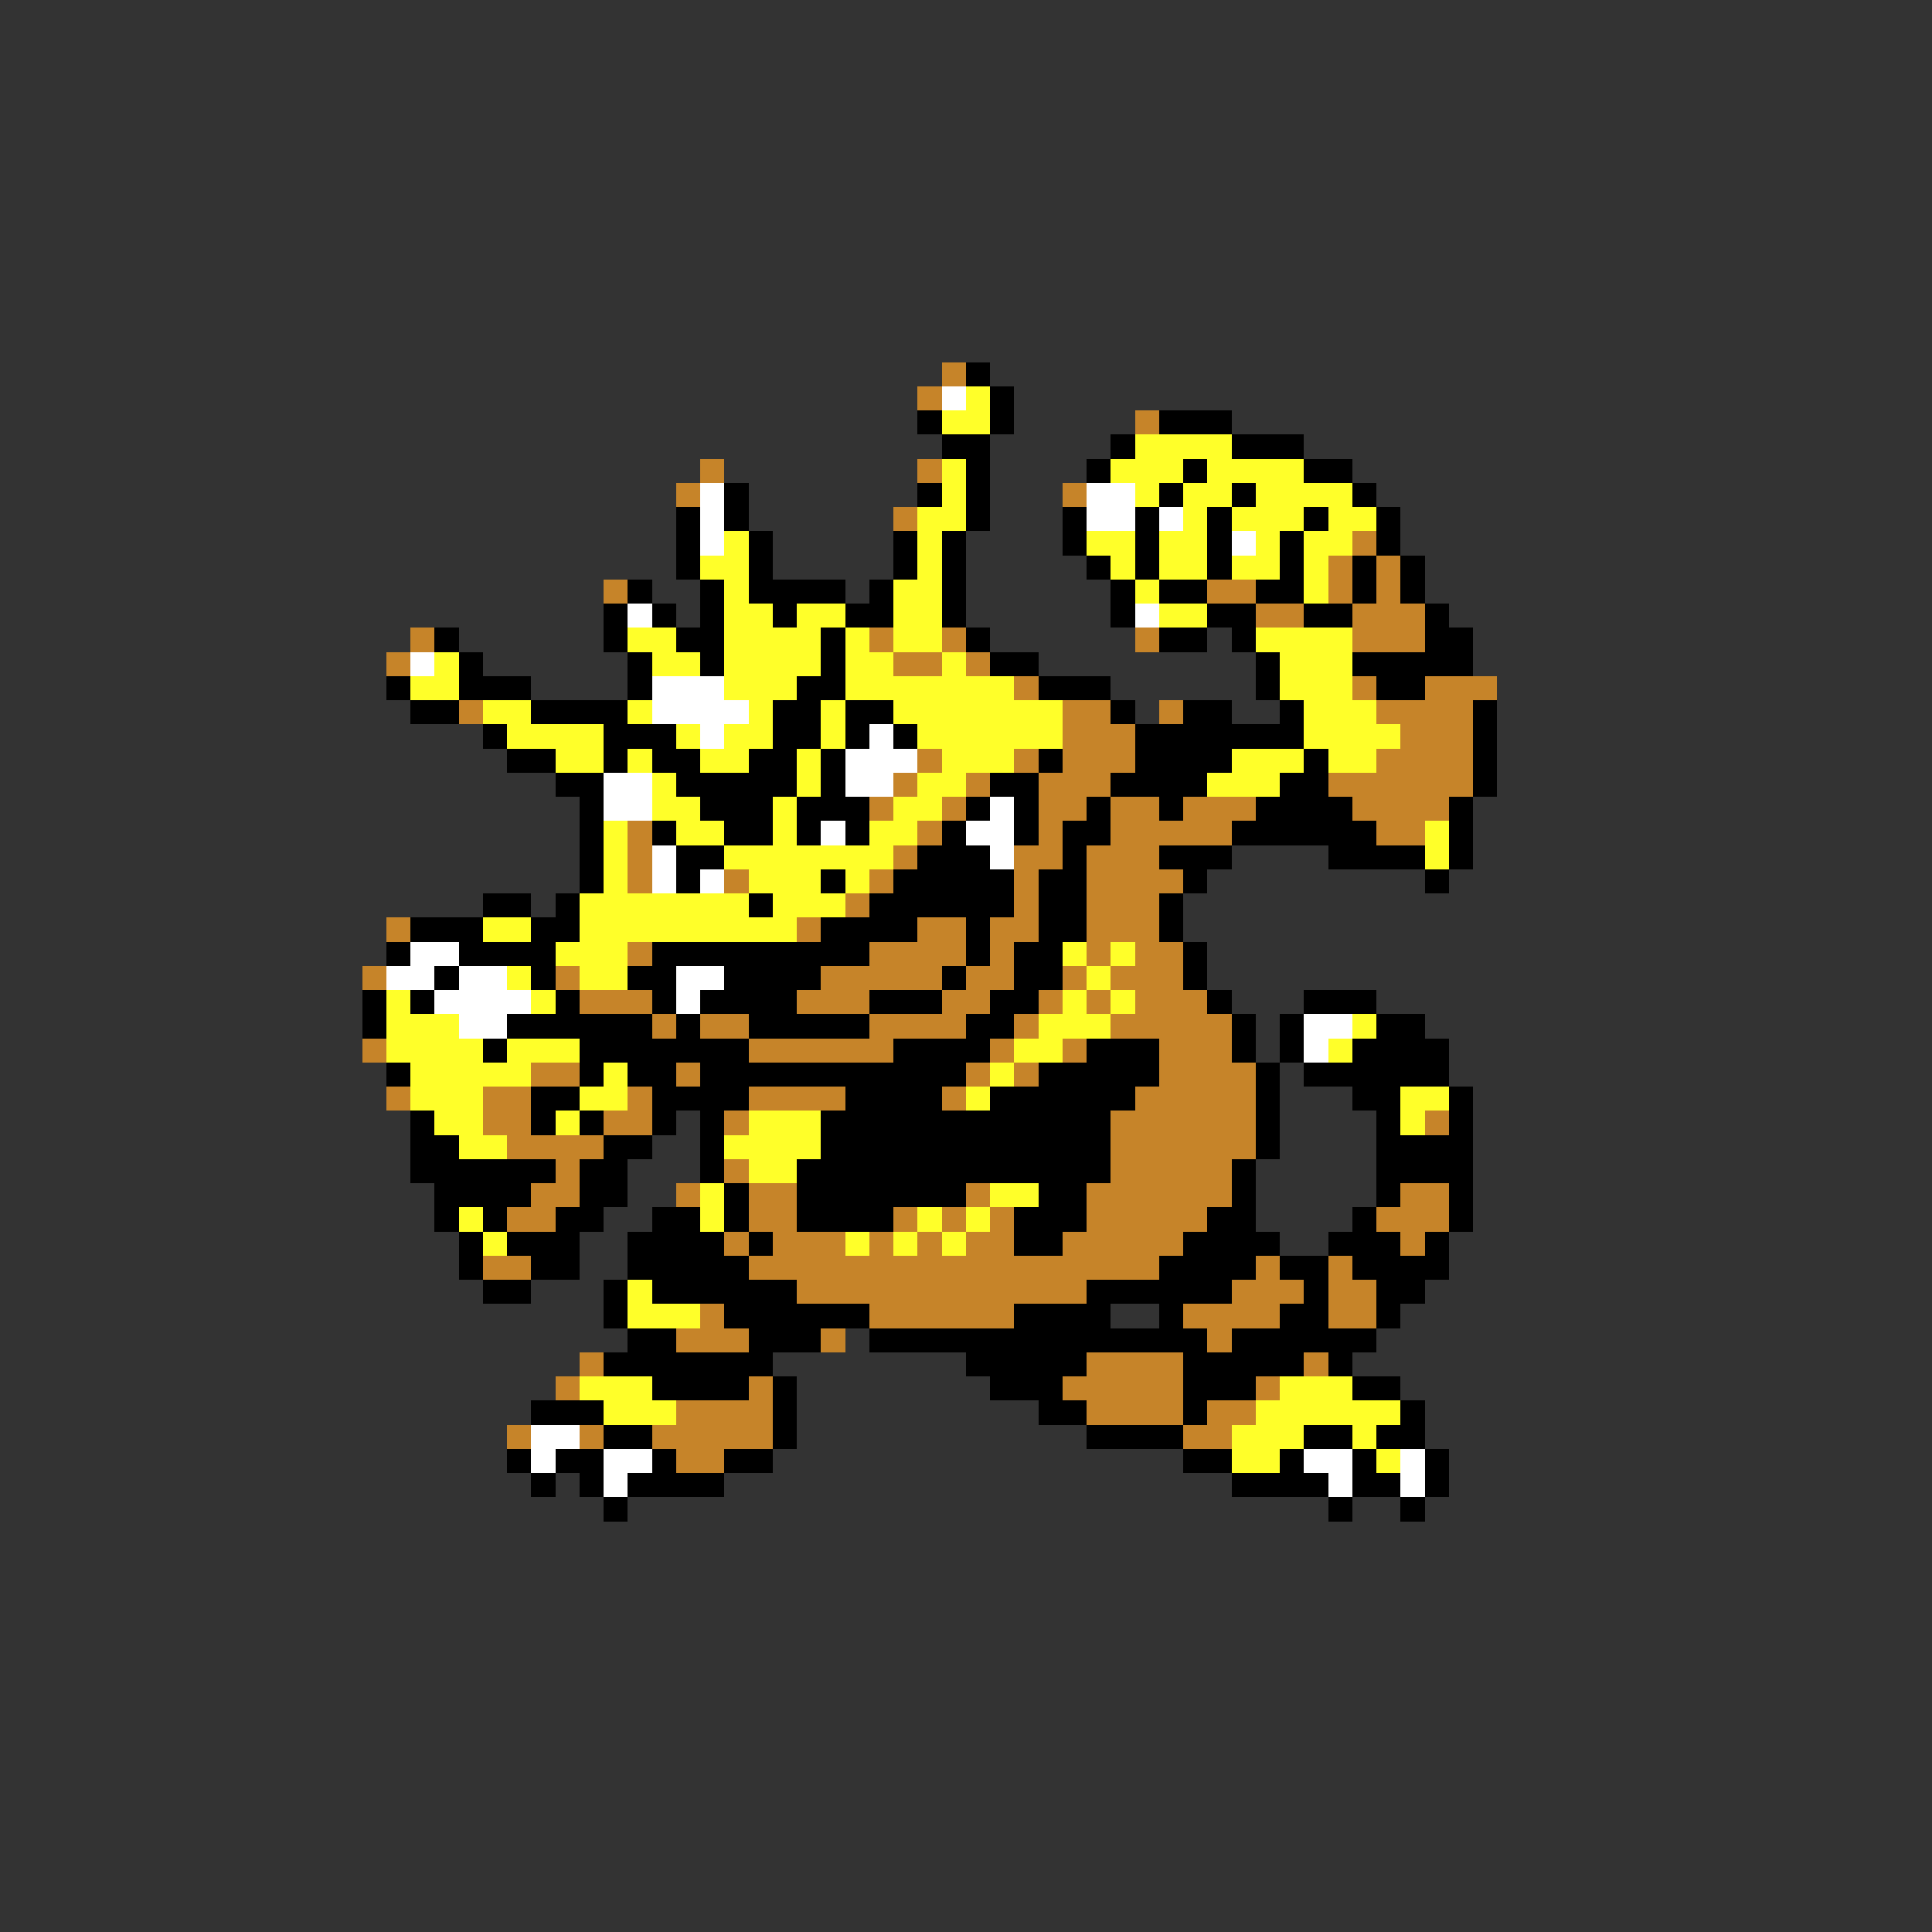 <svg xmlns="http://www.w3.org/2000/svg" viewBox="0 -0.5 80 80" shape-rendering="crispEdges">
<rect x="0" y="-0.5" width="80" height="80" fill="#333333" stroke="none"/>
<path stroke="#c68429" d="M39 15h1M38 16h1M47 17h1M29 19h1M38 19h1M28 20h1M44 20h1M37 21h1M56 22h1M55 23h1M57 23h1M25 24h1M50 24h2M55 24h1M57 24h1M52 25h2M56 25h3M17 26h1M36 26h1M39 26h1M47 26h1M56 26h3M16 27h1M37 27h2M40 27h1M42 28h1M56 28h1M59 28h3M19 29h1M44 29h2M48 29h1M57 29h4M44 30h3M58 30h3M38 31h1M42 31h1M44 31h3M57 31h4M37 32h1M40 32h1M43 32h3M55 32h6M36 33h1M39 33h1M43 33h2M46 33h2M49 33h3M56 33h4M26 34h1M38 34h1M43 34h1M46 34h5M57 34h2M26 35h1M37 35h1M42 35h2M45 35h3M26 36h1M30 36h1M36 36h1M42 36h1M45 36h4M35 37h1M42 37h1M45 37h3M16 38h1M33 38h1M38 38h2M41 38h2M45 38h3M26 39h1M36 39h4M41 39h1M45 39h1M47 39h2M15 40h1M23 40h1M34 40h5M40 40h2M44 40h1M46 40h3M24 41h3M33 41h3M39 41h2M43 41h1M45 41h1M47 41h3M27 42h1M29 42h2M36 42h4M42 42h1M46 42h5M15 43h1M31 43h6M41 43h1M44 43h1M48 43h3M22 44h2M28 44h1M40 44h1M42 44h1M48 44h4M16 45h1M20 45h2M26 45h1M31 45h4M39 45h1M47 45h5M20 46h2M25 46h2M30 46h1M46 46h6M59 46h1M21 47h4M46 47h6M23 48h1M30 48h1M46 48h5M22 49h2M28 49h1M31 49h2M40 49h1M45 49h6M58 49h2M21 50h2M31 50h2M37 50h1M39 50h1M41 50h1M45 50h5M57 50h3M30 51h1M32 51h3M36 51h1M38 51h1M40 51h2M44 51h5M58 51h1M20 52h2M31 52h17M52 52h1M55 52h1M33 53h12M51 53h3M55 53h2M29 54h1M36 54h6M49 54h4M55 54h2M28 55h3M34 55h1M50 55h1M24 56h1M45 56h4M54 56h1M23 57h1M31 57h1M44 57h5M52 57h1M28 58h4M45 58h4M50 58h2M21 59h1M24 59h1M27 59h5M49 59h2M28 60h2" />
<path stroke="#000000" d="M40 15h1M41 16h1M38 17h1M41 17h1M48 17h3M39 18h2M46 18h1M51 18h3M40 19h1M45 19h1M49 19h1M54 19h2M30 20h1M38 20h1M40 20h1M48 20h1M51 20h1M56 20h1M28 21h1M30 21h1M40 21h1M44 21h1M47 21h1M50 21h1M54 21h1M57 21h1M28 22h1M31 22h1M37 22h1M39 22h1M44 22h1M47 22h1M50 22h1M53 22h1M57 22h1M28 23h1M31 23h1M37 23h1M39 23h1M45 23h1M47 23h1M50 23h1M53 23h1M56 23h1M58 23h1M26 24h1M29 24h1M31 24h4M36 24h1M39 24h1M46 24h1M48 24h2M52 24h2M56 24h1M58 24h1M25 25h1M27 25h1M29 25h1M32 25h1M35 25h2M39 25h1M46 25h1M50 25h2M54 25h2M59 25h1M18 26h1M25 26h1M28 26h2M34 26h1M40 26h1M48 26h2M51 26h1M59 26h2M19 27h1M26 27h1M29 27h1M34 27h1M41 27h2M52 27h1M56 27h5M16 28h1M19 28h3M26 28h1M33 28h2M43 28h3M52 28h1M57 28h2M17 29h2M22 29h4M32 29h2M35 29h2M46 29h1M49 29h2M53 29h1M61 29h1M20 30h1M25 30h3M32 30h2M35 30h1M37 30h1M47 30h7M61 30h1M21 31h2M25 31h1M27 31h2M31 31h2M34 31h1M43 31h1M47 31h4M54 31h1M61 31h1M23 32h2M28 32h5M34 32h1M41 32h2M46 32h4M53 32h2M61 32h1M24 33h1M29 33h3M33 33h3M40 33h1M42 33h1M45 33h1M48 33h1M52 33h4M60 33h1M24 34h1M27 34h1M30 34h2M33 34h1M35 34h1M39 34h1M42 34h1M44 34h2M51 34h6M60 34h1M24 35h1M28 35h2M38 35h3M44 35h1M48 35h3M55 35h4M60 35h1M24 36h1M28 36h1M34 36h1M37 36h5M43 36h2M49 36h1M59 36h1M20 37h2M23 37h1M31 37h1M36 37h6M43 37h2M48 37h1M17 38h3M22 38h2M34 38h4M40 38h1M43 38h2M48 38h1M16 39h1M19 39h4M27 39h9M40 39h1M42 39h2M49 39h1M18 40h1M22 40h1M26 40h2M30 40h4M39 40h1M42 40h2M49 40h1M15 41h1M17 41h1M23 41h1M27 41h1M29 41h4M36 41h3M41 41h2M50 41h1M54 41h3M15 42h1M21 42h6M28 42h1M31 42h5M40 42h2M51 42h1M53 42h1M57 42h2M20 43h1M24 43h7M37 43h4M45 43h3M51 43h1M53 43h1M56 43h4M16 44h1M24 44h1M26 44h2M29 44h11M43 44h5M52 44h1M54 44h6M22 45h2M27 45h4M35 45h4M41 45h6M52 45h1M56 45h2M60 45h1M17 46h1M22 46h1M24 46h1M27 46h1M29 46h1M34 46h12M52 46h1M57 46h1M60 46h1M17 47h2M25 47h2M29 47h1M34 47h12M52 47h1M57 47h4M17 48h6M24 48h2M29 48h1M33 48h13M51 48h1M57 48h4M18 49h4M24 49h2M30 49h1M33 49h7M43 49h2M51 49h1M57 49h1M60 49h1M18 50h1M20 50h1M23 50h2M27 50h2M30 50h1M33 50h4M42 50h3M50 50h2M56 50h1M60 50h1M19 51h1M21 51h3M26 51h4M31 51h1M42 51h2M49 51h4M55 51h3M59 51h1M19 52h1M22 52h2M26 52h5M48 52h4M53 52h2M56 52h4M20 53h2M25 53h1M27 53h6M45 53h6M54 53h1M57 53h2M25 54h1M30 54h6M42 54h4M48 54h1M53 54h2M57 54h1M26 55h2M31 55h3M36 55h14M51 55h6M25 56h7M40 56h5M49 56h5M55 56h1M27 57h4M32 57h1M41 57h3M49 57h3M56 57h2M22 58h3M32 58h1M43 58h2M49 58h1M58 58h1M25 59h2M32 59h1M45 59h4M54 59h2M57 59h2M21 60h1M23 60h2M27 60h1M30 60h2M49 60h2M53 60h1M56 60h1M59 60h1M22 61h1M24 61h1M26 61h4M51 61h4M56 61h2M59 61h1M25 62h1M55 62h1M58 62h1" />
<path stroke="#ffffff" d="M39 16h1M29 20h1M45 20h2M29 21h1M45 21h2M48 21h1M29 22h1M51 22h1M26 25h1M47 25h1M17 27h1M27 28h3M27 29h4M29 30h1M36 30h1M35 31h3M25 32h2M35 32h2M25 33h2M41 33h1M34 34h1M40 34h2M27 35h1M41 35h1M27 36h1M29 36h1M17 39h2M16 40h2M19 40h2M28 40h2M18 41h4M28 41h1M19 42h2M54 42h2M54 43h1M22 59h2M22 60h1M25 60h2M54 60h2M58 60h1M25 61h1M55 61h1M58 61h1" />
<path stroke="#ffff29" d="M40 16h1M39 17h2M47 18h4M39 19h1M46 19h3M50 19h4M39 20h1M47 20h1M49 20h2M52 20h4M38 21h2M49 21h1M51 21h3M55 21h2M30 22h1M38 22h1M45 22h2M48 22h2M52 22h1M54 22h2M29 23h2M38 23h1M46 23h1M48 23h2M51 23h2M54 23h1M30 24h1M37 24h2M47 24h1M54 24h1M30 25h2M33 25h2M37 25h2M48 25h2M26 26h2M30 26h4M35 26h1M37 26h2M52 26h4M18 27h1M27 27h2M30 27h4M35 27h2M39 27h1M53 27h3M17 28h2M30 28h3M35 28h7M53 28h3M20 29h2M26 29h1M31 29h1M34 29h1M37 29h7M54 29h3M21 30h4M28 30h1M30 30h2M34 30h1M38 30h6M54 30h4M23 31h2M26 31h1M29 31h2M33 31h1M39 31h3M51 31h3M55 31h2M27 32h1M33 32h1M38 32h2M50 32h3M27 33h2M32 33h1M37 33h2M25 34h1M28 34h2M32 34h1M36 34h2M59 34h1M25 35h1M30 35h7M59 35h1M25 36h1M31 36h3M35 36h1M24 37h7M32 37h3M20 38h2M24 38h9M23 39h3M44 39h1M46 39h1M21 40h1M24 40h2M45 40h1M16 41h1M22 41h1M44 41h1M46 41h1M16 42h3M43 42h3M56 42h1M16 43h4M21 43h3M42 43h2M55 43h1M17 44h5M25 44h1M41 44h1M17 45h3M24 45h2M40 45h1M58 45h2M18 46h2M23 46h1M31 46h3M58 46h1M19 47h2M30 47h4M31 48h2M29 49h1M41 49h2M19 50h1M29 50h1M38 50h1M40 50h1M20 51h1M35 51h1M37 51h1M39 51h1M26 53h1M26 54h3M24 57h3M53 57h3M25 58h3M52 58h6M51 59h3M56 59h1M51 60h2M57 60h1" />
</svg>